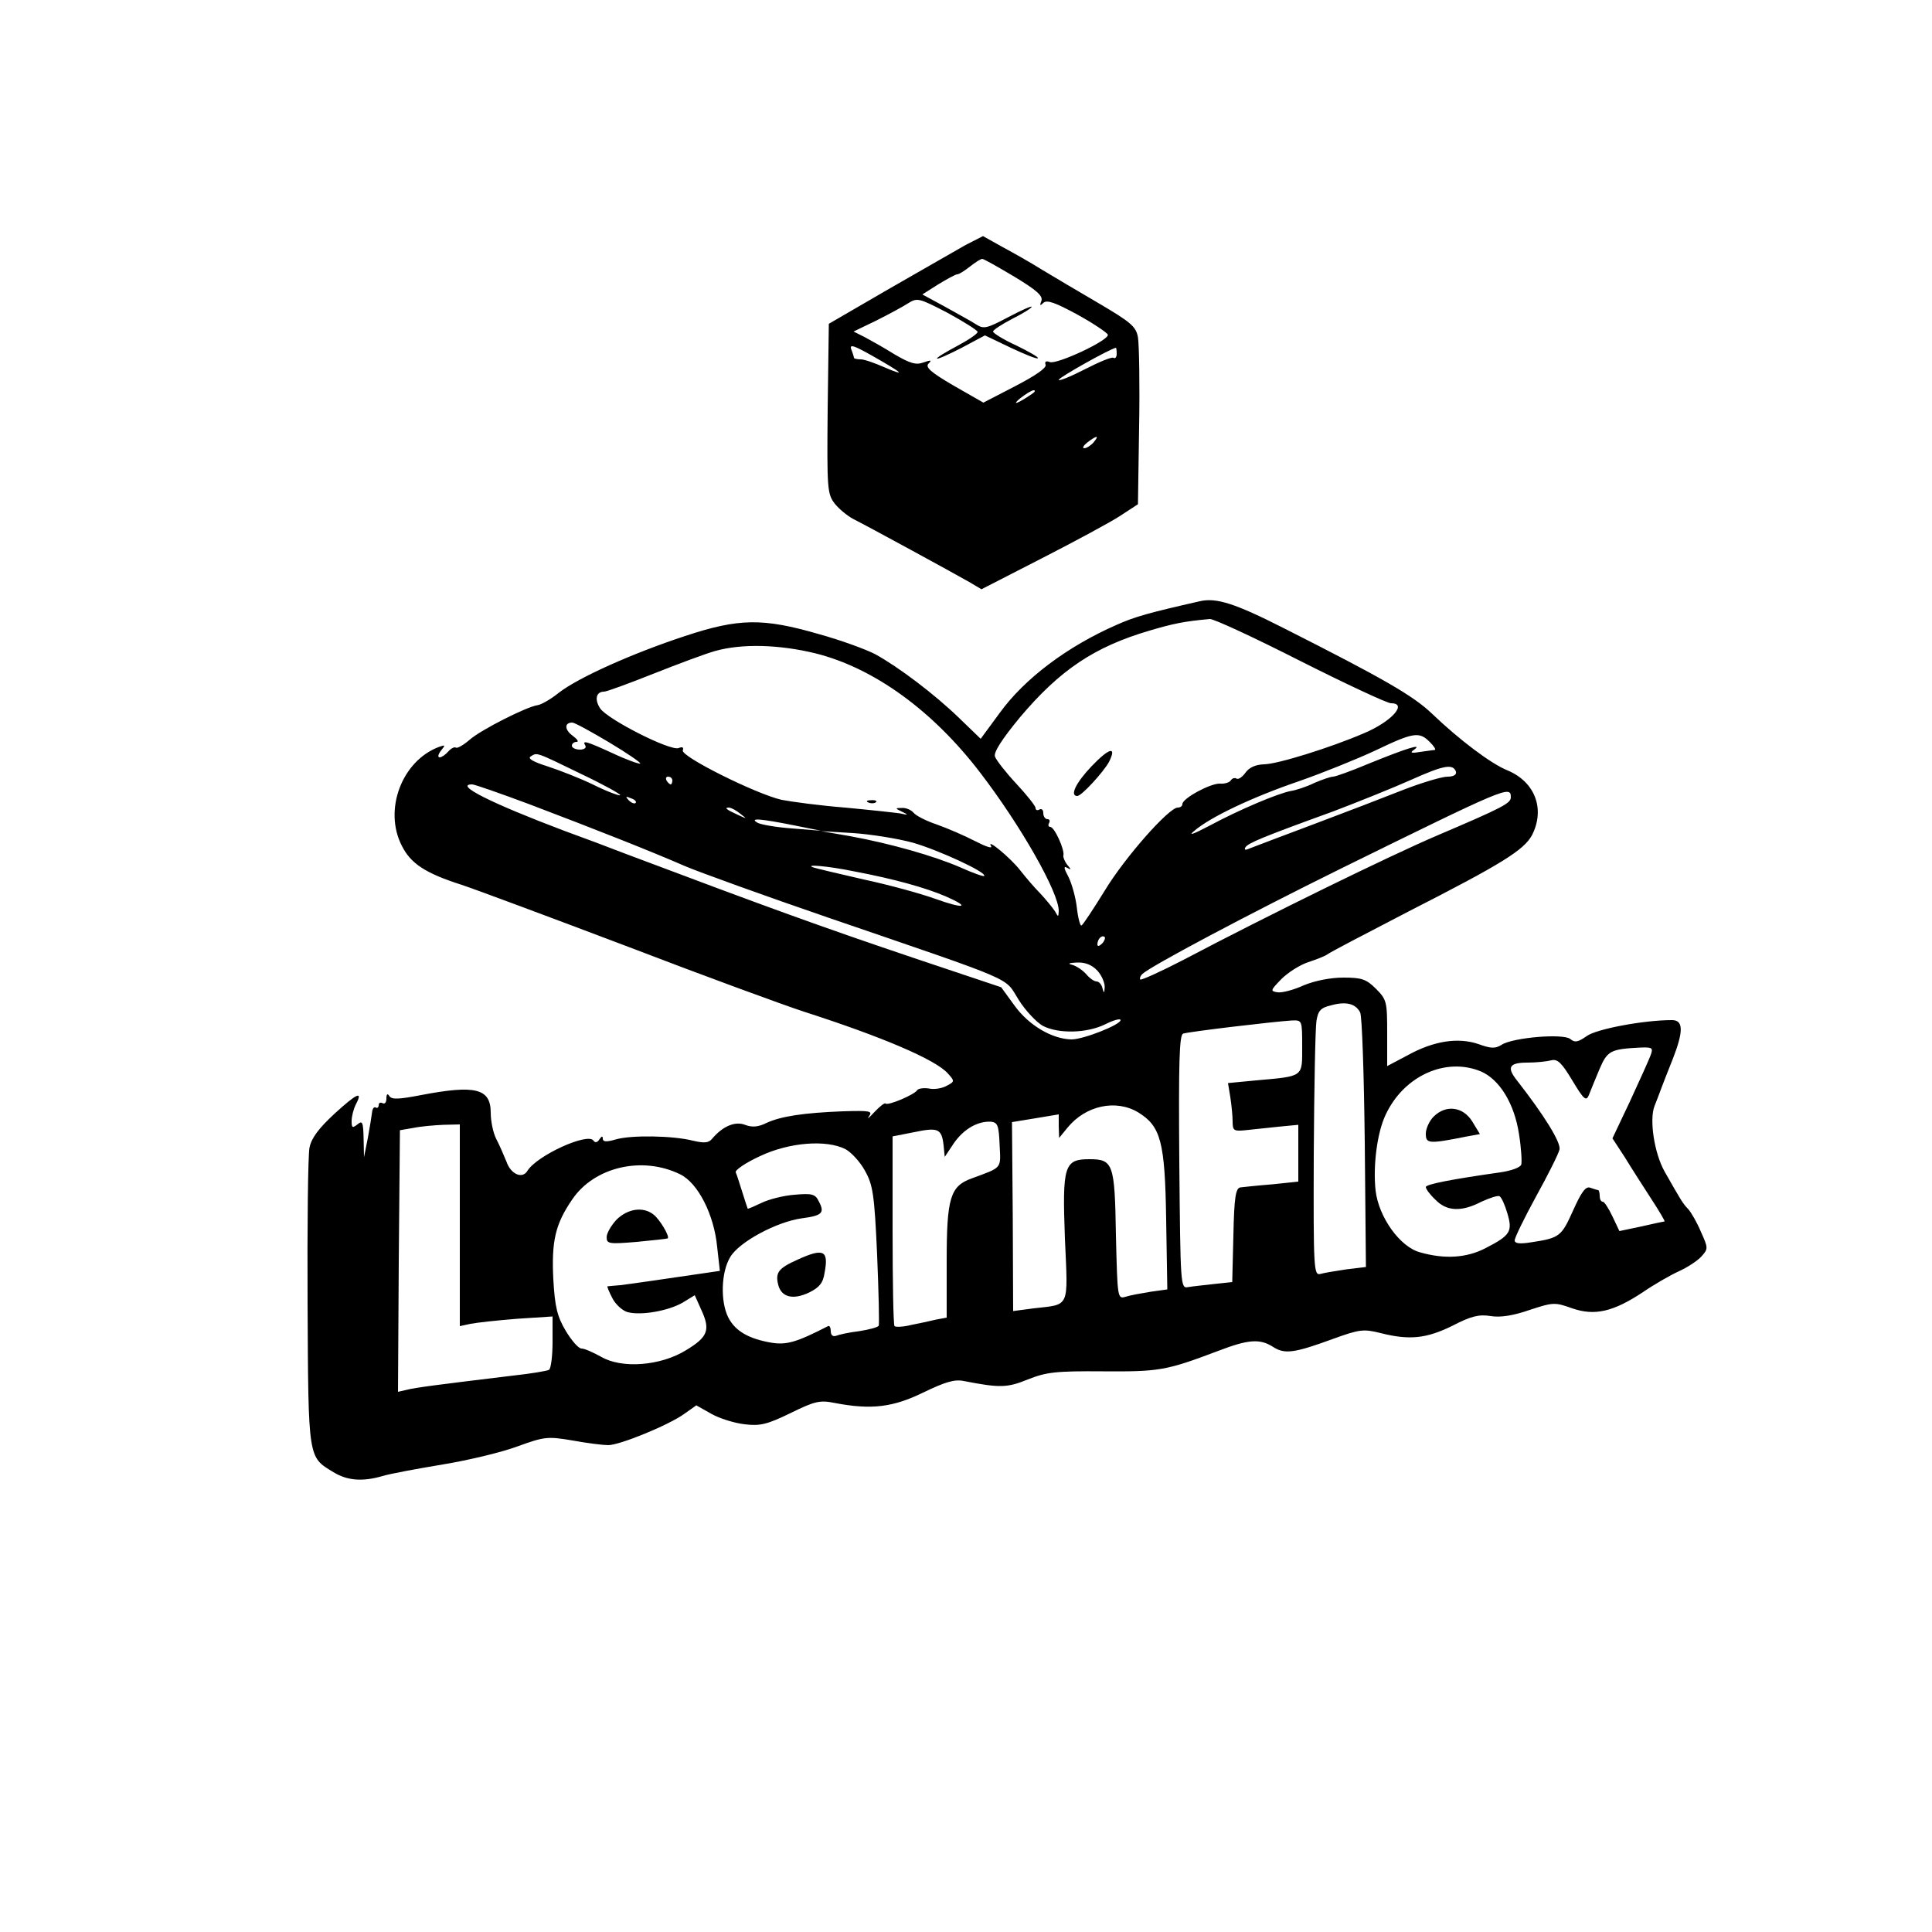 <?xml version="1.0" standalone="no"?>
<!DOCTYPE svg PUBLIC "-//W3C//DTD SVG 20010904//EN"
 "http://www.w3.org/TR/2001/REC-SVG-20010904/DTD/svg10.dtd">
<svg version="1.0" xmlns="http://www.w3.org/2000/svg"
 width="500pt" height="500pt" viewBox="0 0 500 500"
 preserveAspectRatio="xMidYMid meet">

<g transform="translate(0,500) scale(0.1,-0.1)"
fill="#000000" stroke="none">
<path d="M2499 4366 c-24 -14 -114 -65 -199 -114 l-155 -90 -3 -219 c-2 -208
-1 -221 18 -246 11 -14 33 -32 48 -40 36 -18 258 -139 300 -163 l32 -19 156
80 c86 44 177 93 203 110 l46 30 3 200 c2 110 0 214 -3 232 -5 28 -18 39 -103
89 -53 31 -119 70 -147 87 -27 17 -73 43 -101 58 l-50 28 -45 -23z m126 -82
c58 -35 75 -50 70 -63 -5 -12 -3 -13 5 -5 9 9 31 1 88 -30 42 -23 77 -47 79
-52 5 -14 -132 -78 -150 -71 -10 4 -14 1 -11 -7 3 -8 -26 -28 -78 -55 l-83
-43 -77 44 c-60 35 -74 48 -65 57 9 9 7 10 -13 3 -19 -7 -34 -3 -75 21 -27 17
-63 37 -78 45 l-28 14 58 28 c32 16 69 36 83 45 24 15 28 14 103 -25 42 -23
77 -45 77 -49 0 -5 -24 -21 -54 -37 -30 -16 -53 -30 -51 -32 2 -2 31 11 64 28
l60 32 67 -32 c36 -17 68 -30 70 -27 3 2 -23 17 -56 33 -33 15 -60 32 -60 36
0 4 23 19 50 33 28 14 50 28 50 31 0 3 -27 -9 -61 -27 -55 -29 -63 -31 -82
-19 -12 8 -49 28 -81 46 l-59 32 41 26 c23 14 45 26 49 26 5 0 19 9 33 20 14
11 28 20 32 20 4 0 41 -21 83 -46z m-300 -246 c6 -5 -10 0 -35 11 -25 11 -53
21 -62 21 -10 0 -18 2 -18 4 0 2 -3 12 -7 22 -5 14 7 10 53 -16 32 -18 64 -37
69 -42z m565 46 c0 -8 -4 -13 -8 -10 -5 3 -38 -11 -75 -30 -37 -19 -67 -31
-67 -27 0 6 132 80 148 83 1 0 2 -7 2 -16z m-220 -104 c-35 -24 -54 -31 -30
-11 14 11 30 21 35 21 6 0 3 -5 -5 -10z m160 -125 c-7 -8 -18 -15 -24 -15 -6
0 -2 7 8 15 25 19 32 19 16 0z"/>
<path d="M3105 3444 c-132 -30 -168 -40 -215 -61 -128 -56 -238 -139 -302
-227 l-50 -68 -56 54 c-64 62 -157 132 -217 165 -23 12 -88 36 -146 52 -145
42 -207 41 -346 -5 -137 -45 -277 -108 -327 -147 -21 -17 -46 -31 -55 -32 -28
-4 -145 -63 -175 -89 -16 -14 -32 -23 -36 -21 -4 3 -13 -2 -20 -10 -7 -8 -17
-15 -22 -15 -6 0 -4 8 3 17 12 15 12 16 -5 10 -96 -36 -144 -163 -96 -256 23
-46 61 -71 155 -101 39 -13 232 -85 430 -160 198 -76 403 -151 455 -168 202
-65 341 -124 373 -160 18 -20 18 -21 -3 -32 -12 -7 -33 -10 -46 -7 -14 2 -27
0 -30 -4 -7 -12 -76 -41 -82 -35 -2 3 -15 -7 -29 -22 -14 -15 -20 -20 -14 -11
10 14 2 15 -67 13 -103 -4 -161 -13 -198 -30 -22 -11 -38 -12 -56 -5 -26 10
-58 -4 -85 -36 -9 -11 -20 -12 -50 -5 -51 13 -160 15 -200 3 -24 -7 -33 -6
-33 2 0 8 -3 7 -9 -2 -5 -8 -11 -9 -15 -3 -14 22 -146 -38 -171 -78 -13 -22
-43 -9 -54 23 -7 17 -19 45 -27 60 -8 16 -14 46 -14 67 0 63 -39 73 -180 46
-57 -11 -76 -12 -82 -3 -5 8 -8 6 -8 -6 0 -10 -4 -15 -10 -12 -5 3 -10 1 -10
-5 0 -6 -4 -9 -8 -6 -4 2 -8 -3 -9 -12 -1 -9 -6 -39 -11 -67 l-10 -50 -1 49
c-1 42 -3 47 -16 36 -13 -10 -15 -9 -15 9 0 12 5 31 11 43 19 36 3 29 -55 -24
-41 -38 -60 -63 -65 -88 -4 -19 -6 -201 -5 -403 2 -406 1 -397 67 -437 36 -22
75 -25 127 -10 19 6 90 19 156 30 67 11 154 32 194 47 69 25 77 26 142 15 38
-7 79 -12 92 -12 30 0 157 52 197 81 l31 22 39 -22 c21 -12 60 -24 86 -27 41
-5 59 0 119 29 63 31 76 34 115 26 94 -18 150 -11 228 27 56 27 81 35 105 30
93 -18 112 -18 166 4 48 19 72 22 195 21 146 -1 163 2 298 53 78 30 108 32
142 10 30 -19 54 -16 155 21 69 25 79 26 123 15 75 -19 119 -14 186 19 48 25
69 30 99 25 25 -4 58 1 101 16 61 20 65 20 110 4 58 -20 106 -9 183 42 29 20
71 44 93 54 22 10 48 27 58 38 18 20 18 22 -1 64 -10 24 -25 50 -33 59 -14 14
-20 25 -61 97 -27 48 -40 135 -26 170 6 15 14 36 18 47 4 11 17 44 29 74 28
72 28 101 -2 101 -73 0 -195 -23 -220 -41 -23 -16 -31 -18 -43 -8 -18 15 -149
4 -178 -15 -16 -10 -27 -10 -60 2 -53 18 -116 8 -183 -29 l-53 -28 0 85 c0 81
-1 87 -29 115 -25 25 -37 29 -84 29 -34 0 -74 -8 -103 -20 -26 -12 -57 -20
-68 -18 -19 3 -18 5 10 34 17 17 48 37 70 44 21 7 44 16 49 20 6 5 100 54 210
111 243 124 299 159 320 198 34 67 8 137 -63 167 -43 17 -126 80 -196 147 -49
47 -128 92 -383 221 -126 64 -175 80 -218 70z m259 -154 c119 -60 226 -110
236 -110 44 0 1 -48 -71 -78 -86 -37 -224 -80 -258 -80 -22 -1 -38 -8 -48 -22
-8 -11 -18 -18 -23 -15 -5 3 -11 1 -15 -5 -3 -5 -16 -9 -28 -8 -24 1 -97 -38
-97 -53 0 -5 -5 -9 -12 -9 -23 0 -137 -129 -189 -215 -29 -47 -56 -88 -60 -90
-3 -3 -9 18 -12 45 -3 27 -13 63 -22 81 -12 22 -13 29 -3 23 11 -6 11 -5 0 8
-7 9 -11 20 -10 24 4 14 -23 74 -34 74 -5 0 -6 5 -3 10 3 6 1 10 -4 10 -6 0
-11 7 -11 16 0 8 -4 12 -10 9 -5 -3 -10 -2 -10 4 0 5 -22 33 -50 63 -27 29
-52 61 -55 70 -4 11 18 45 65 102 103 122 192 182 335 224 61 18 89 24 156 30
9 1 113 -47 233 -108z m-1253 19 c151 -38 303 -148 426 -309 105 -137 204
-311 203 -358 -1 -16 -1 -16 -10 0 -6 9 -23 30 -38 46 -15 15 -38 42 -52 60
-25 32 -89 85 -75 62 4 -7 -14 -1 -41 13 -27 14 -71 33 -99 43 -27 9 -55 23
-61 31 -6 7 -20 13 -30 12 -18 0 -18 -1 1 -10 17 -8 16 -9 -6 -4 -14 2 -78 9
-142 15 -64 5 -138 15 -164 20 -66 15 -261 112 -256 128 3 8 -1 10 -11 6 -22
-8 -185 75 -203 103 -15 23 -10 43 10 43 7 0 64 21 127 46 63 25 135 52 160
59 70 20 167 17 261 -6z m-535 -230 c47 -28 83 -53 81 -55 -2 -2 -34 9 -70 26
-72 33 -81 35 -72 20 3 -5 -3 -10 -14 -10 -12 0 -21 5 -21 10 0 6 6 10 12 10
7 0 2 7 -10 16 -21 15 -22 34 -1 34 6 0 48 -23 95 -51z m2124 1 c11 -11 17
-20 13 -21 -5 0 -21 -3 -38 -5 -24 -4 -27 -2 -15 6 23 17 -21 3 -117 -36 -45
-19 -87 -34 -93 -34 -6 0 -27 -7 -48 -16 -20 -10 -48 -19 -61 -21 -33 -6 -133
-48 -211 -90 -42 -22 -56 -27 -40 -14 41 36 151 88 271 129 63 22 152 58 199
80 98 47 113 49 140 22z m-2198 -82 c59 -28 106 -54 103 -56 -2 -2 -33 9 -69
27 -35 17 -89 38 -120 48 -35 11 -51 20 -43 25 17 11 12 13 129 -44z m2266 5
c2 -8 -6 -13 -22 -13 -14 0 -65 -15 -114 -34 -48 -19 -152 -59 -232 -89 -80
-30 -154 -58 -164 -62 -13 -6 -17 -5 -13 2 7 11 42 26 227 93 63 24 153 60
200 81 87 39 110 43 118 22z m-2028 -23 c0 -5 -2 -10 -4 -10 -3 0 -8 5 -11 10
-3 6 -1 10 4 10 6 0 11 -4 11 -10z m-371 -61 c174 -66 318 -123 405 -161 38
-16 204 -76 370 -133 496 -170 454 -152 492 -212 18 -29 47 -59 63 -68 41 -21
114 -19 161 4 22 11 40 16 40 11 0 -12 -96 -50 -127 -50 -50 1 -110 36 -147
87 l-35 48 -218 73 c-252 85 -381 132 -753 272 -41 16 -113 43 -160 60 -188
71 -286 120 -238 120 6 0 72 -23 147 -51z m2541 18 c0 -16 -19 -26 -190 -99
-120 -51 -441 -208 -659 -323 -58 -30 -107 -52 -110 -50 -2 3 0 9 5 14 22 21
279 157 514 273 427 210 440 216 440 185z m-2265 -15 c-3 -3 -11 0 -18 7 -9
10 -8 11 6 5 10 -3 15 -9 12 -12z m271 -28 c18 -14 18 -14 -6 -3 -31 14 -36
19 -24 19 6 0 19 -7 30 -16z m139 -30 l70 -14 -75 6 c-41 3 -82 10 -90 15 -22
13 10 10 95 -7z m308 -45 c66 -19 192 -77 184 -86 -2 -2 -30 8 -61 22 -69 30
-182 62 -286 81 l-75 13 83 -5 c45 -3 115 -14 155 -25z m-153 -74 c106 -20
187 -43 238 -65 66 -29 47 -33 -28 -6 -36 13 -119 36 -185 50 -66 15 -124 29
-130 31 -25 9 37 4 105 -10z m642 -187 c-7 -7 -12 -8 -12 -2 0 6 3 14 7 17 3
4 9 5 12 2 2 -3 -1 -11 -7 -17z m-12 -70 c11 -12 19 -31 19 -42 -1 -17 -2 -18
-6 -3 -2 9 -9 17 -15 17 -6 0 -18 8 -27 19 -9 10 -25 21 -36 24 -13 3 -9 5 12
6 21 1 39 -6 53 -21z m680 -108 c5 -9 10 -161 12 -338 l3 -321 -50 -6 c-27 -4
-58 -9 -68 -12 -17 -4 -18 12 -17 309 1 172 4 328 7 346 4 26 11 34 37 40 39
11 64 5 76 -18z m-150 -89 c0 -79 5 -76 -119 -87 l-73 -7 6 -36 c3 -20 6 -48
6 -63 0 -24 3 -26 33 -23 17 2 56 6 85 9 l52 5 0 -74 0 -73 -67 -7 c-38 -3
-75 -7 -83 -8 -12 -2 -16 -25 -18 -124 l-3 -121 -47 -5 c-26 -3 -56 -6 -67 -8
-20 -4 -20 2 -23 324 -2 257 0 329 10 332 14 5 233 31 281 34 27 1 27 1 27
-68z m901 -24 c-5 -13 -29 -66 -53 -118 l-45 -95 32 -49 c17 -28 48 -76 68
-107 21 -32 36 -58 35 -59 -2 0 -29 -6 -60 -13 l-57 -12 -18 38 c-10 21 -21
38 -25 38 -5 0 -8 7 -8 15 0 8 -2 15 -4 15 -2 0 -11 3 -20 6 -12 5 -23 -10
-45 -59 -30 -67 -35 -71 -108 -82 -31 -5 -43 -3 -43 5 0 7 25 58 55 113 31 56
58 110 61 122 4 18 -39 88 -111 180 -26 33 -19 45 28 45 23 0 51 3 62 6 16 4
27 -7 54 -52 30 -50 36 -55 43 -38 4 10 16 40 27 66 21 49 28 53 108 57 30 1
32 -1 24 -22z m-438 -40 c48 -21 86 -83 98 -161 6 -37 8 -73 6 -80 -3 -8 -27
-16 -54 -20 -127 -18 -193 -31 -193 -38 0 -5 11 -20 25 -33 29 -30 67 -32 119
-5 22 10 43 17 47 14 5 -3 14 -23 20 -44 14 -47 8 -57 -56 -90 -50 -26 -107
-29 -170 -11 -52 14 -107 91 -115 160 -7 64 4 150 26 196 47 101 156 150 247
112z m-887 -106 c58 -36 69 -75 72 -277 l3 -181 -43 -6 c-24 -4 -53 -9 -65
-13 -21 -6 -21 -4 -25 159 -3 186 -7 197 -69 197 -65 0 -70 -17 -63 -206 8
-182 14 -169 -81 -180 l-53 -7 -1 245 -2 244 61 10 60 10 0 -30 1 -31 22 27
c47 57 125 74 183 39z m-359 -84 c3 -63 8 -57 -73 -87 -55 -20 -64 -51 -64
-214 l0 -146 -27 -5 c-16 -4 -45 -10 -65 -14 -20 -5 -40 -6 -43 -3 -3 3 -5
115 -5 248 l0 243 56 11 c62 13 71 9 76 -34 l3 -30 24 36 c26 37 62 57 96 55
17 -2 20 -10 22 -60z m-1397 -208 l0 -261 28 6 c15 3 69 9 120 13 l92 6 0 -66
c0 -36 -4 -68 -9 -72 -5 -3 -47 -10 -93 -15 -190 -23 -254 -31 -276 -37 l-22
-5 2 338 3 339 35 6 c19 4 54 7 78 8 l42 1 0 -261z m998 197 c15 -8 38 -33 50
-55 21 -37 25 -61 32 -219 4 -97 6 -180 4 -183 -2 -4 -25 -10 -50 -14 -26 -3
-53 -9 -60 -12 -9 -3 -14 2 -14 12 0 9 -3 15 -7 13 -82 -42 -107 -49 -146 -43
-59 10 -94 30 -112 65 -21 41 -19 118 5 157 23 39 120 91 185 100 53 7 60 14
44 44 -9 19 -18 21 -63 17 -28 -2 -67 -12 -85 -21 -19 -9 -35 -16 -36 -15 -1
2 -7 21 -14 43 -7 22 -14 45 -17 51 -2 6 26 25 63 42 76 36 172 43 221 18z
m-428 -65 c46 -22 88 -104 96 -188 l7 -62 -34 -5 c-109 -16 -198 -29 -224 -32
-16 -1 -31 -3 -33 -3 -1 -1 4 -14 13 -31 8 -16 27 -33 40 -36 36 -9 106 4 142
25 l31 19 17 -38 c24 -52 17 -70 -39 -104 -66 -41 -167 -49 -221 -17 -20 11
-42 21 -50 21 -8 0 -26 21 -41 46 -22 37 -28 62 -32 133 -5 99 5 143 49 207
57 84 181 113 279 65z"/>
<path d="M2825 3017 c-41 -43 -57 -77 -37 -77 11 0 67 61 82 88 21 42 1 37
-45 -11z"/>
<path d="M2248 2923 c7 -3 16 -2 19 1 4 3 -2 6 -13 5 -11 0 -14 -3 -6 -6z"/>
<path d="M3710 2110 c-11 -11 -20 -31 -20 -44 0 -26 7 -27 107 -7 l33 6 -20
33 c-24 38 -68 44 -100 12z"/>
<path d="M2064 1740 c-49 -22 -58 -33 -50 -65 8 -32 38 -40 80 -20 26 13 36
24 40 51 11 58 -2 65 -70 34z"/>
<path d="M1596 1844 c-14 -15 -26 -35 -26 -46 0 -17 6 -18 78 -12 42 4 78 8
80 9 6 5 -21 50 -37 62 -27 21 -66 15 -95 -13z"/>
</g>
</svg>

